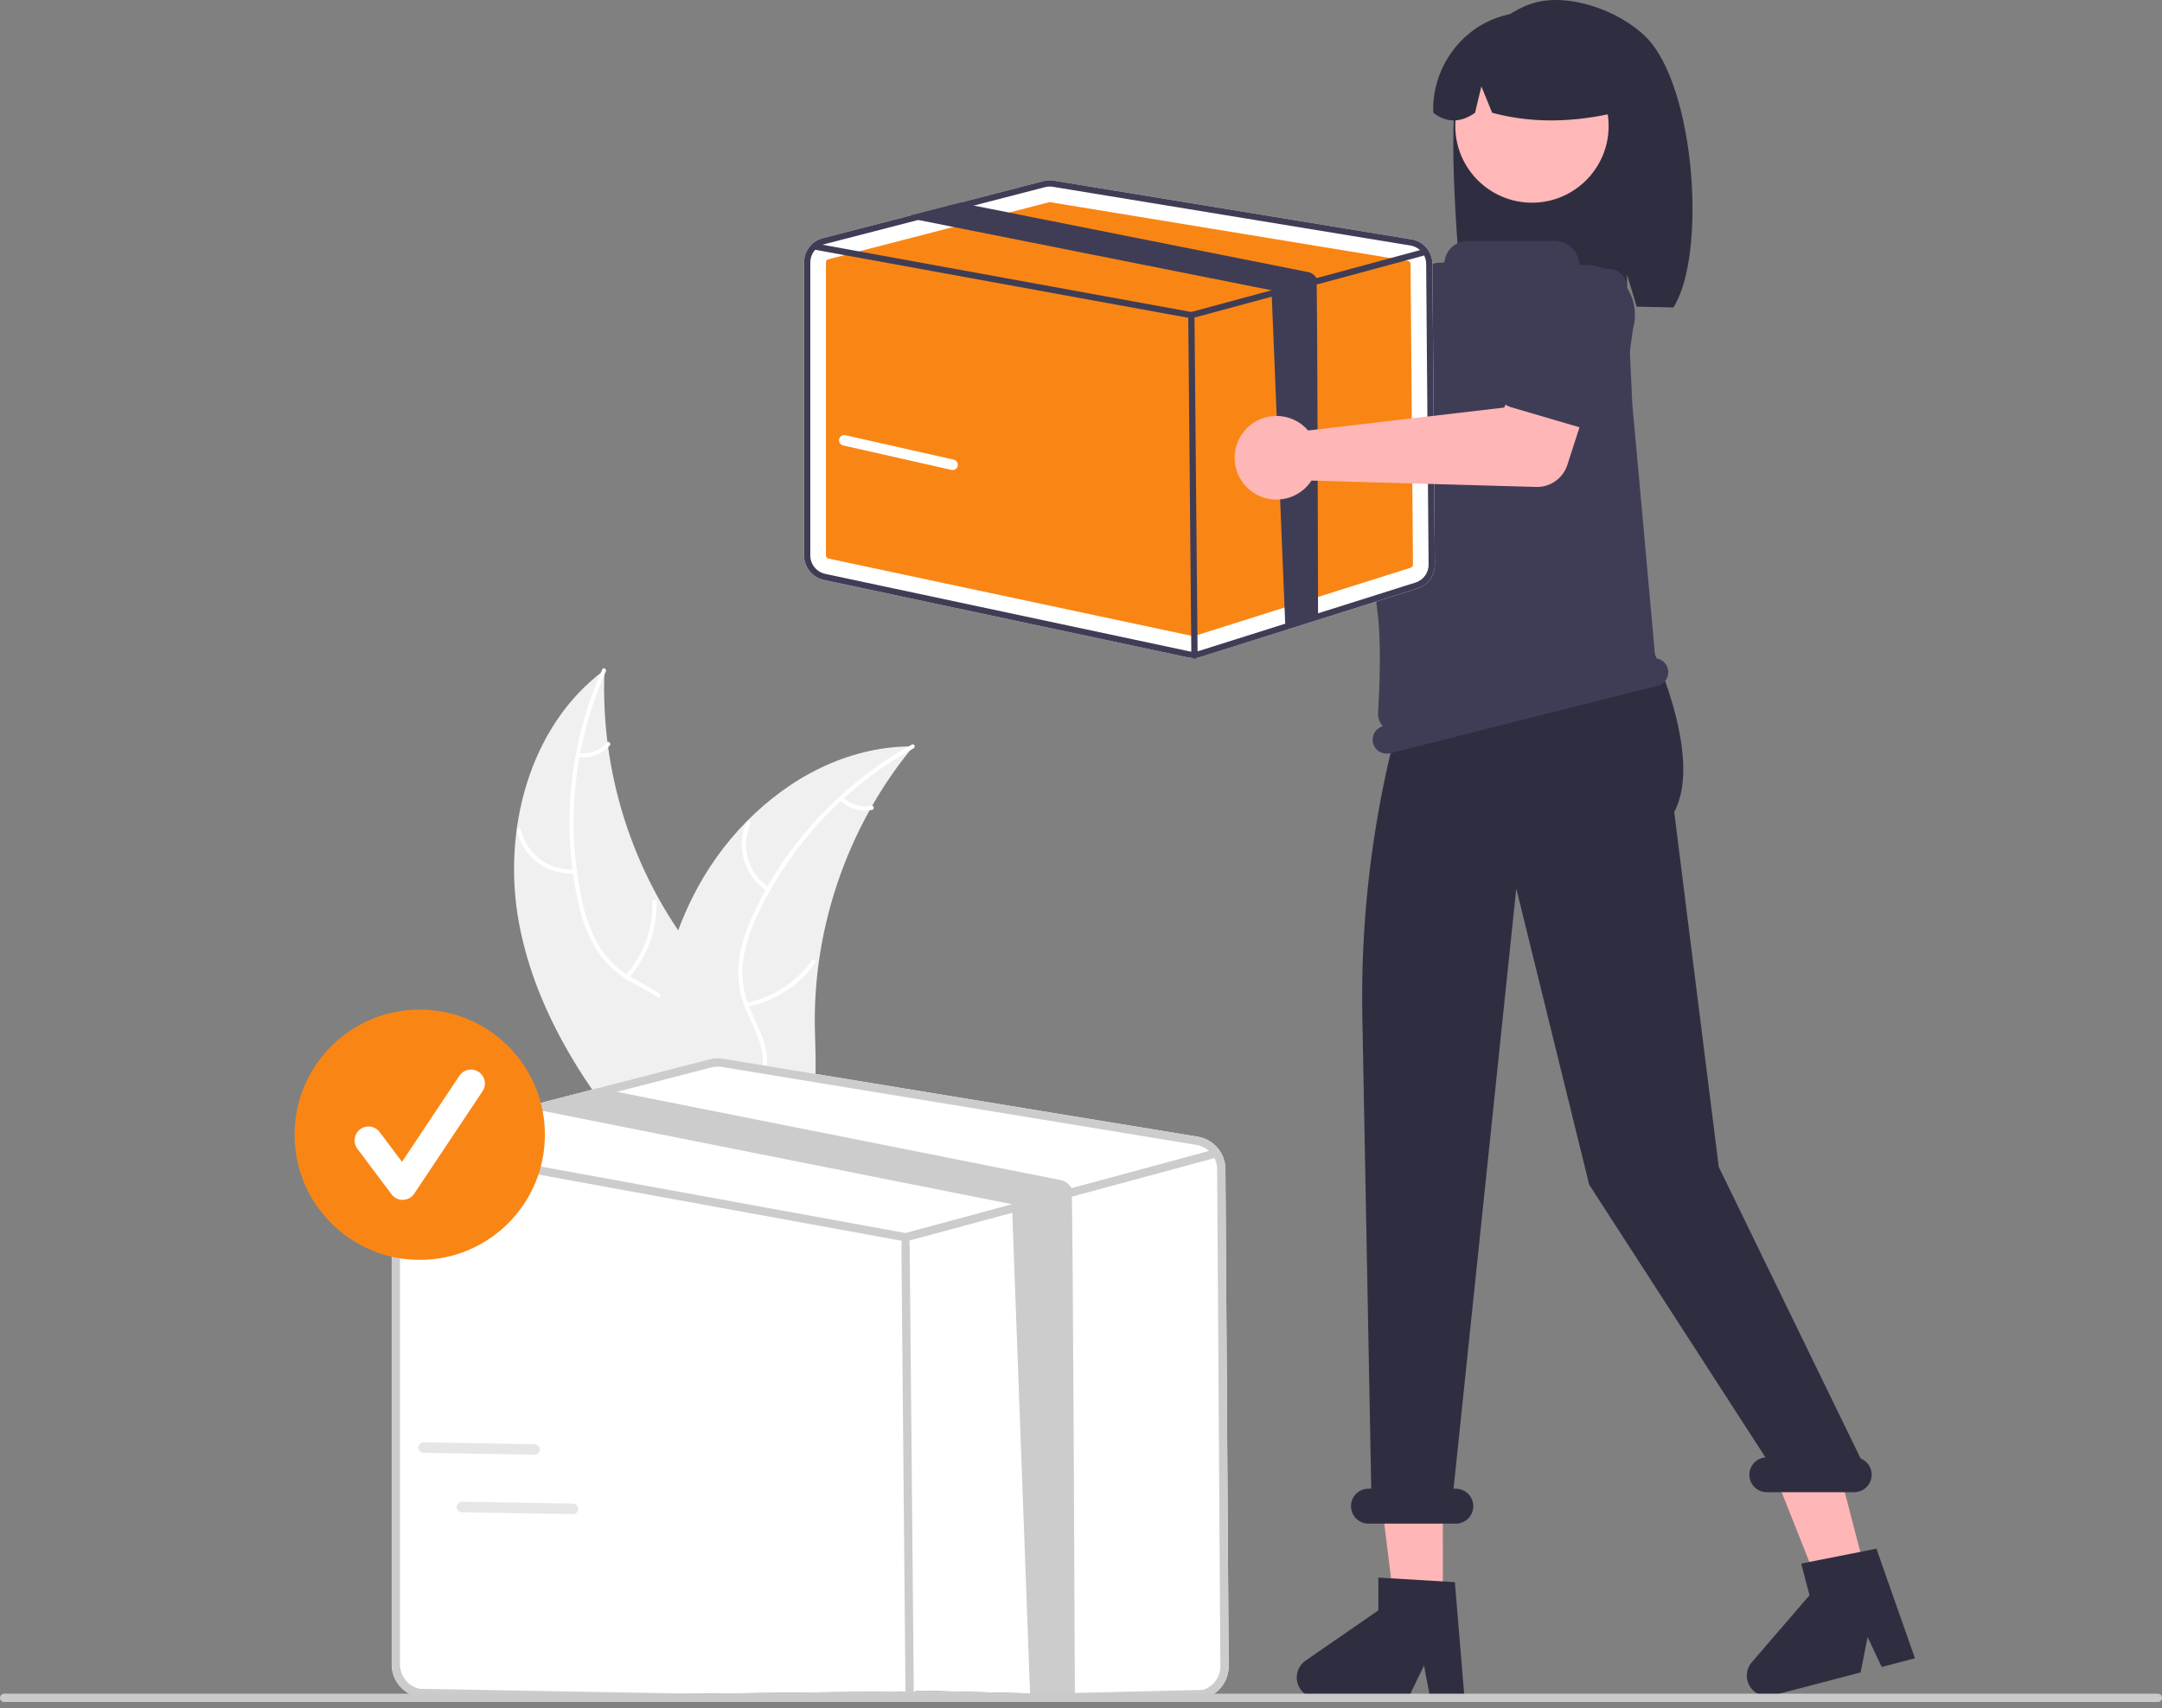 <svg width="200" height="158" viewBox="0 0 200 158" fill="none" xmlns="http://www.w3.org/2000/svg">
<rect x="0" y="0" width="200" height="158" fill="#808080" stroke="none"/>
<g clip-path="url(#clip0_830_7664)">
<path d="M48.016 85.415C46.42 76.872 48.933 67.153 55.918 61.982C55.522 71.425 58.479 80.703 64.265 88.175C66.507 91.049 69.3 94.012 69.213 97.656C69.16 99.923 67.933 102.035 66.317 103.626C64.702 105.218 62.711 106.365 60.744 107.494L60.438 107.971C54.673 101.467 49.612 93.958 48.016 85.415Z" fill="#F0F0F0"/>
<path d="M56.045 62.113C53.111 68.68 52.32 76.006 53.786 83.048C54.074 84.57 54.601 86.037 55.346 87.394C56.115 88.693 57.218 89.763 58.54 90.492C59.759 91.196 61.087 91.775 62.114 92.764C62.632 93.277 63.035 93.895 63.298 94.575C63.56 95.256 63.676 95.984 63.637 96.713C63.588 98.531 62.889 100.222 62.148 101.852C61.324 103.663 60.441 105.53 60.494 107.565C60.501 107.812 60.117 107.808 60.111 107.561C60.018 104.02 62.578 101.176 63.149 97.779C63.415 96.193 63.205 94.518 62.09 93.289C61.115 92.214 59.746 91.616 58.506 90.913C57.206 90.221 56.095 89.221 55.27 88.001C54.458 86.686 53.876 85.242 53.548 83.731C52.757 80.342 52.503 76.849 52.796 73.381C53.108 69.42 54.096 65.543 55.717 61.916C55.817 61.691 56.145 61.89 56.045 62.113Z" fill="white"/>
<path d="M53.18 80.808C51.965 80.894 50.76 80.545 49.778 79.823C48.797 79.102 48.104 78.055 47.823 76.87C47.767 76.63 48.138 76.531 48.194 76.772C48.453 77.876 49.099 78.851 50.014 79.521C50.929 80.191 52.053 80.511 53.184 80.425C53.43 80.407 53.425 80.79 53.18 80.808Z" fill="white"/>
<path d="M57.875 90.216C59.524 88.351 60.41 85.933 60.355 83.443C60.35 83.197 60.733 83.201 60.738 83.447C60.79 86.038 59.863 88.552 58.143 90.49C57.978 90.674 57.711 90.399 57.875 90.216Z" fill="white"/>
<path d="M53.557 69.658C54.034 69.723 54.52 69.668 54.971 69.499C55.421 69.33 55.823 69.052 56.139 68.689C56.301 68.502 56.568 68.777 56.407 68.963C56.056 69.362 55.612 69.669 55.114 69.857C54.617 70.045 54.081 70.108 53.553 70.041C53.503 70.039 53.455 70.018 53.42 69.982C53.385 69.946 53.365 69.898 53.364 69.848C53.364 69.797 53.385 69.749 53.421 69.713C53.458 69.678 53.507 69.658 53.557 69.658Z" fill="white"/>
<path d="M84.482 69.048C84.384 69.168 84.287 69.287 84.19 69.41C82.885 71.021 81.713 72.735 80.686 74.536C80.605 74.674 80.524 74.815 80.447 74.955C78.019 79.32 76.422 84.098 75.738 89.046C75.468 91.015 75.348 93.002 75.379 94.989C75.422 97.734 75.687 100.706 74.846 103.231C74.761 103.495 74.66 103.754 74.543 104.006L61.043 108.307C61.007 108.301 60.972 108.299 60.937 108.293L60.406 108.49C60.397 108.387 60.39 108.281 60.381 108.179C60.376 108.119 60.374 108.059 60.368 108C60.366 107.96 60.363 107.92 60.358 107.884C60.358 107.871 60.357 107.857 60.357 107.847C60.352 107.811 60.352 107.777 60.348 107.745C60.308 107.15 60.271 106.555 60.24 105.957C60.239 105.954 60.239 105.954 60.241 105.95C60.009 101.399 60.156 96.79 60.997 92.348C61.022 92.215 61.046 92.078 61.078 91.942C61.468 89.943 62.021 87.978 62.731 86.069C63.124 85.024 63.569 84 64.065 83.001C65.351 80.421 67.035 78.059 69.055 76.003C73.082 71.903 78.376 69.138 84.048 69.051C84.194 69.049 84.336 69.047 84.482 69.048Z" fill="#F0F0F0"/>
<path d="M84.506 69.229C78.209 72.706 73.167 78.079 70.097 84.585C69.412 85.974 68.949 87.462 68.727 88.995C68.559 90.495 68.795 92.013 69.412 93.39C69.961 94.687 70.673 95.949 70.897 97.356C71.002 98.078 70.952 98.814 70.752 99.515C70.552 100.217 70.206 100.868 69.736 101.427C68.603 102.848 67.026 103.778 65.452 104.633C63.705 105.583 61.875 106.542 60.693 108.199C60.549 108.4 60.246 108.166 60.389 107.965C62.447 105.082 66.203 104.353 68.704 101.983C69.871 100.878 70.712 99.414 70.562 97.761C70.431 96.317 69.698 95.014 69.131 93.706C68.509 92.371 68.224 90.904 68.301 89.433C68.444 87.894 68.849 86.391 69.497 84.987C70.905 81.804 72.805 78.862 75.127 76.27C77.761 73.296 80.885 70.795 84.362 68.874C84.577 68.755 84.72 69.111 84.506 69.229Z" fill="white"/>
<path d="M70.963 82.432C69.941 81.769 69.188 80.764 68.839 79.597C68.49 78.43 68.567 77.177 69.056 76.062C69.156 75.837 69.511 75.981 69.411 76.207C68.954 77.245 68.882 78.412 69.209 79.498C69.537 80.584 70.241 81.517 71.196 82.129C71.404 82.262 71.169 82.564 70.963 82.432Z" fill="white"/>
<path d="M69.047 92.77C71.487 92.274 73.65 90.876 75.105 88.856C75.249 88.656 75.552 88.889 75.408 89.09C73.89 91.189 71.636 92.639 69.096 93.15C68.854 93.198 68.806 92.818 69.047 92.77Z" fill="white"/>
<path d="M77.977 73.756C78.318 74.095 78.739 74.344 79.201 74.48C79.662 74.617 80.151 74.636 80.622 74.537C80.863 74.485 80.911 74.865 80.671 74.917C80.15 75.024 79.611 75.002 79.1 74.852C78.59 74.703 78.124 74.431 77.743 74.06C77.704 74.028 77.679 73.982 77.672 73.932C77.666 73.882 77.679 73.832 77.708 73.791C77.739 73.751 77.785 73.725 77.835 73.718C77.885 73.712 77.936 73.725 77.977 73.756Z" fill="white"/>
<path d="M105.688 22.333C105.733 22.532 105.763 22.734 105.776 22.937L121.605 32.069L125.452 29.854L129.554 35.223L123.124 39.806C122.604 40.176 121.979 40.368 121.341 40.353C120.703 40.337 120.088 40.115 119.587 39.72L103.265 26.843C102.528 27.116 101.726 27.158 100.965 26.964C100.204 26.769 99.52 26.348 99.004 25.755C98.489 25.163 98.166 24.427 98.078 23.647C97.991 22.866 98.143 22.078 98.515 21.386C98.886 20.694 99.46 20.131 100.159 19.773C100.858 19.415 101.65 19.279 102.428 19.381C103.207 19.484 103.936 19.822 104.518 20.349C105.101 20.876 105.508 21.568 105.688 22.333Z" fill="#FFB6B6"/>
<path d="M121.825 31.061C121.875 30.828 121.975 30.608 122.117 30.417C122.26 30.227 122.442 30.069 122.651 29.955L129.959 25.973C130.932 25.239 132.157 24.92 133.365 25.087C134.573 25.254 135.665 25.894 136.402 26.865C137.139 27.836 137.461 29.06 137.297 30.268C137.132 31.477 136.496 32.57 135.527 33.31L129.67 39.26C129.502 39.43 129.301 39.562 129.078 39.646C128.855 39.731 128.617 39.767 128.379 39.751C128.141 39.736 127.91 39.669 127.7 39.556C127.491 39.442 127.308 39.285 127.164 39.095L122.121 32.409C121.978 32.219 121.877 32 121.826 31.767C121.774 31.534 121.774 31.293 121.825 31.061Z" fill="#3F3D56"/>
<path d="M134.88 7.912C135.932 4.561 138.323 1.488 141.629 0.355C144.936 -0.778 149.779 0.948 152.265 3.426C156.812 7.958 157.922 23.527 154.798 28.448C154.176 28.415 152.032 28.39 151.403 28.367L150.513 25.401V28.337C145.604 28.186 140.493 28.281 135.379 28.379C134.921 24.895 133.829 11.263 134.88 7.912Z" fill="#2F2E41"/>
<path d="M133.473 148.567H128.996L126.866 131.295L133.474 131.296L133.473 148.567Z" fill="#FFB6B6"/>
<path d="M172.671 145.782L168.338 146.912L161.92 130.736L168.315 129.07L172.671 145.782Z" fill="#FFB6B6"/>
<path d="M147.995 42.489L149.01 45.126L148.807 47.764L128.95 54.642L129.936 43.097L132.168 40.459L147.995 42.489Z" fill="#FFB6B6"/>
<path d="M141.717 18.75C145.634 18.75 148.809 15.574 148.809 11.658C148.809 7.741 145.634 4.566 141.717 4.566C137.8 4.566 134.625 7.741 134.625 11.658C134.625 15.574 137.8 18.75 141.717 18.75Z" fill="#FFB7B7"/>
<path d="M136.844 2.422C138.207 1.592 139.767 1.142 141.363 1.121C142.959 1.1 144.531 1.508 145.915 2.303C147.299 3.097 148.445 4.249 149.231 5.638C150.018 7.026 150.417 8.601 150.387 10.197C146.521 11.185 142.401 11.598 138.036 10.435L137.038 7.992L136.449 10.436C135.114 11.376 133.825 11.374 132.582 10.431C132.529 8.84 132.895 7.263 133.643 5.858C134.391 4.452 135.495 3.268 136.844 2.422Z" fill="#2F2E41"/>
<path d="M135.476 157.069H132.299L131.732 154.069L130.279 157.069H121.852C121.448 157.069 121.055 156.94 120.73 156.701C120.404 156.461 120.164 156.124 120.044 155.739C119.923 155.353 119.93 154.939 120.061 154.557C120.193 154.175 120.443 153.845 120.776 153.616L127.506 148.968V145.936L134.584 146.358L135.476 157.069Z" fill="#2F2E41"/>
<path d="M177.147 153.402L174.072 154.204L172.767 151.444L172.118 154.713L163.963 156.839C163.572 156.94 163.159 156.915 162.784 156.765C162.409 156.616 162.091 156.35 161.877 156.007C161.664 155.664 161.565 155.262 161.597 154.859C161.628 154.457 161.787 154.074 162.051 153.769L167.39 147.574L166.625 144.639L173.581 143.262L177.147 153.402Z" fill="#2F2E41"/>
<path d="M172.122 134.921L158.997 107.945L154.876 75.111C157.717 69.835 152.441 59.1 152.441 59.1V54.593L132.004 58.448C127.824 69.85 125.797 81.928 126.026 94.069L126.849 137.714H126.591C126.162 137.714 125.751 137.884 125.448 138.187C125.145 138.49 124.975 138.901 124.975 139.33C124.975 139.759 125.145 140.17 125.448 140.473C125.751 140.776 126.162 140.946 126.591 140.946H134.673C135.101 140.946 135.513 140.776 135.816 140.473C136.119 140.17 136.289 139.759 136.289 139.33C136.289 138.901 136.119 138.49 135.816 138.187C135.513 137.884 135.101 137.714 134.673 137.714H134.464L140.266 82.19L147.012 109.589L163.315 134.817C162.899 134.85 162.512 135.042 162.235 135.354C161.958 135.666 161.812 136.073 161.829 136.489C161.846 136.906 162.023 137.3 162.324 137.589C162.626 137.877 163.027 138.038 163.444 138.037H171.526C171.902 138.037 172.266 137.907 172.556 137.667C172.845 137.428 173.043 137.095 173.113 136.726C173.184 136.356 173.124 135.974 172.943 135.645C172.762 135.315 172.471 135.059 172.122 134.921Z" fill="#2F2E41"/>
<path d="M154.289 61.863C154.222 61.6 154.073 61.364 153.864 61.19C153.654 61.016 153.395 60.913 153.124 60.895C152.854 57.815 151.074 38.063 151.007 37.483L151.004 37.459L150.488 26.449C150.47 26.049 150.304 25.67 150.024 25.385C149.744 25.099 149.368 24.927 148.968 24.901L146.246 24.723C146.209 24.721 146.173 24.706 146.147 24.679C146.121 24.652 146.107 24.616 146.107 24.579C146.107 24.278 146.048 23.98 145.933 23.703C145.818 23.425 145.649 23.172 145.436 22.96C145.224 22.747 144.971 22.579 144.694 22.464C144.416 22.349 144.118 22.289 143.818 22.289H135.758C135.236 22.29 134.732 22.48 134.341 22.826C133.949 23.171 133.697 23.648 133.632 24.166C133.629 24.201 133.612 24.234 133.585 24.258C133.558 24.282 133.523 24.294 133.488 24.294L133.487 24.294C132.571 24.275 131.679 24.585 130.972 25.168C130.265 25.75 129.791 26.567 129.635 27.47C128.533 33.88 126.325 48.431 127.416 56.52C127.797 59.335 127.624 63.571 127.48 65.927C127.466 66.154 127.497 66.382 127.571 66.598C127.645 66.814 127.761 67.013 127.912 67.184C127.59 67.277 127.318 67.49 127.151 67.78C126.984 68.07 126.936 68.414 127.018 68.738C127.101 69.071 127.314 69.356 127.608 69.532C127.903 69.708 128.255 69.76 128.588 69.676L153.351 63.433C153.684 63.349 153.969 63.137 154.145 62.843C154.321 62.548 154.373 62.196 154.289 61.863Z" fill="#3F3D56"/>
<path d="M113.361 108.15C113.356 107.427 113.096 106.729 112.626 106.18C112.156 105.631 111.506 105.266 110.792 105.15L66.888 97.94C66.466 97.871 66.036 97.89 65.622 97.996L55.333 100.657L49.429 102.185L38.534 105.002C37.877 105.173 37.294 105.557 36.878 106.094C36.462 106.632 36.237 107.292 36.237 107.972V153.978C36.24 154.679 36.482 155.358 36.924 155.903C37.365 156.448 37.979 156.827 38.664 156.975L83.385 156.469C83.595 156.514 83.809 156.536 84.024 156.536C84.337 156.536 84.648 156.489 84.946 156.395L111.516 157.056C112.143 156.86 112.69 156.468 113.076 155.937C113.463 155.405 113.667 154.764 113.66 154.107L113.361 108.15Z" fill="white"/>
<path d="M113.361 108.15C113.356 107.427 113.096 106.729 112.626 106.18C112.156 105.631 111.506 105.266 110.792 105.15L66.888 97.94C66.466 97.871 66.036 97.89 65.622 97.996L55.333 100.657L49.429 102.185L38.534 105.002C37.877 105.173 37.294 105.557 36.878 106.094C36.462 106.632 36.237 107.292 36.237 107.972V153.978C36.24 154.679 36.482 155.358 36.924 155.903C37.365 156.448 37.979 156.827 38.664 156.975L83.385 156.469C83.595 156.514 83.809 156.536 84.024 156.536C84.337 156.536 84.648 156.489 84.946 156.395L111.516 157.056C112.143 156.86 112.69 156.468 113.076 155.937C113.463 155.405 113.667 154.764 113.66 154.107L113.361 108.15ZM111.286 156.325L84.716 156.957C84.337 157.075 83.934 157.095 83.546 157.013L38.823 156.227C38.309 156.115 37.849 155.831 37.518 155.422C37.187 155.013 37.006 154.504 37.003 153.978V107.972C37.004 107.501 37.148 107.041 37.418 106.655C37.688 106.269 38.069 105.974 38.511 105.812C38.581 105.786 38.653 105.763 38.726 105.745L50.252 102.765L57.068 101.002L65.814 98.74C66.002 98.69 66.195 98.665 66.389 98.666C66.514 98.666 66.639 98.676 66.762 98.697L110.667 105.906C111.021 105.964 111.355 106.104 111.646 106.314C111.936 106.523 112.173 106.798 112.339 107.115C112.505 107.437 112.592 107.793 112.594 108.155L112.893 154.112C112.899 154.605 112.745 155.086 112.456 155.485C112.166 155.883 111.756 156.178 111.286 156.325Z" fill="#CCCCCC"/>
<path d="M112.339 107.115C112.309 107.135 112.276 107.149 112.242 107.159L99.327 110.65L95.307 111.736L83.873 114.826C83.84 114.834 83.807 114.838 83.773 114.839C83.75 114.838 83.727 114.836 83.704 114.834L37.599 106.428L37.446 106.4C37.346 106.381 37.257 106.323 37.2 106.24C37.142 106.156 37.12 106.053 37.138 105.953C37.156 105.853 37.214 105.764 37.297 105.706C37.38 105.648 37.483 105.625 37.584 105.643L38.511 105.812L83.758 114.062L93.613 111.399L99.126 109.909L111.84 106.471L112.042 106.417C112.13 106.394 112.222 106.403 112.304 106.441C112.386 106.479 112.451 106.545 112.489 106.627C112.499 106.647 112.507 106.667 112.512 106.688C112.534 106.769 112.528 106.854 112.497 106.931C112.465 107.008 112.41 107.072 112.339 107.115Z" fill="#CCCCCC"/>
<path d="M84.157 156.625C83.947 156.625 83.775 156.456 83.773 157.538L83.39 115.752C83.388 114.247 83.558 114.074 83.77 114.072H83.773C83.983 114.072 84.155 114.241 84.157 115.745L84.54 157.531C84.542 156.45 84.372 156.623 84.16 156.625H84.157Z" fill="#CCCCCC"/>
<path d="M99.436 157.11L95.307 157.154L93.613 111.399L50.377 102.796C50.335 102.789 50.293 102.778 50.252 102.765C49.92 102.671 49.63 102.466 49.429 102.185L55.333 100.657L57.068 101.002L98.093 109.162C98.309 109.205 98.513 109.294 98.691 109.423C98.869 109.551 99.017 109.717 99.126 109.909C99.253 110.131 99.434 156.844 99.436 157.11Z" fill="#CCCCCC"/>
<path d="M132.508 24.404C132.504 23.859 132.308 23.333 131.954 22.919C131.599 22.505 131.11 22.23 130.572 22.142L97.483 16.709C97.166 16.656 96.841 16.671 96.529 16.751L88.775 18.756L84.325 19.908L76.114 22.031C75.619 22.159 75.18 22.449 74.866 22.854C74.553 23.259 74.383 23.757 74.383 24.269V51.389C74.385 51.917 74.568 52.429 74.9 52.84C75.233 53.251 75.696 53.536 76.213 53.648L109.916 60.819C110.074 60.853 110.236 60.87 110.398 60.869C110.633 60.87 110.868 60.834 111.093 60.763L131.117 54.44C131.59 54.292 132.002 53.996 132.293 53.596C132.584 53.196 132.739 52.712 132.733 52.217L132.508 24.404Z" fill="white"/>
<path d="M97.108 18.7C97.084 18.7 97.06 18.703 97.037 18.709L76.621 23.989C76.559 24.005 76.505 24.041 76.466 24.092C76.426 24.142 76.405 24.204 76.405 24.268V51.388C76.405 51.454 76.428 51.518 76.47 51.569C76.511 51.621 76.569 51.656 76.634 51.67L110.337 58.841C110.386 58.851 110.437 58.849 110.484 58.834L130.509 52.511C130.568 52.492 130.619 52.455 130.655 52.405C130.692 52.355 130.711 52.295 130.71 52.233L130.486 24.42C130.485 24.352 130.461 24.286 130.416 24.234C130.372 24.183 130.311 24.148 130.244 24.137L97.155 18.704C97.139 18.701 97.124 18.7 97.108 18.7Z" fill="#F98614"/>
<path d="M132.508 24.404C132.504 23.859 132.308 23.333 131.954 22.919C131.599 22.505 131.11 22.23 130.572 22.142L97.483 16.709C97.166 16.656 96.841 16.671 96.529 16.751L88.775 18.756L84.325 19.908L76.114 22.031C75.619 22.159 75.18 22.449 74.866 22.854C74.553 23.259 74.383 23.757 74.383 24.269V51.389C74.385 51.917 74.568 52.429 74.9 52.84C75.233 53.251 75.696 53.536 76.213 53.648L109.916 60.819C110.074 60.853 110.236 60.87 110.398 60.869C110.633 60.87 110.868 60.834 111.093 60.763L131.117 54.44C131.59 54.292 132.002 53.996 132.293 53.596C132.584 53.196 132.739 52.712 132.733 52.217L132.508 24.404ZM130.944 53.889L110.92 60.212C110.634 60.301 110.33 60.316 110.037 60.255L76.332 53.084C75.945 52.999 75.598 52.785 75.348 52.477C75.099 52.169 74.962 51.785 74.96 51.389V24.269C74.961 23.914 75.07 23.567 75.273 23.276C75.476 22.985 75.764 22.764 76.097 22.641C76.15 22.621 76.204 22.605 76.259 22.591L84.946 20.345L90.083 19.016L96.674 17.312C96.815 17.274 96.961 17.255 97.107 17.256C97.201 17.256 97.296 17.263 97.388 17.279L130.478 22.712C130.744 22.756 130.996 22.861 131.215 23.019C131.434 23.177 131.612 23.384 131.737 23.623C131.862 23.866 131.928 24.135 131.93 24.407L132.155 52.221C132.159 52.592 132.044 52.955 131.826 53.255C131.607 53.556 131.298 53.778 130.944 53.889Z" fill="#3F3D56"/>
<path d="M131.737 23.623C131.715 23.638 131.69 23.649 131.664 23.656L121.931 26.287L118.902 27.106L110.284 29.435C110.259 29.441 110.234 29.444 110.209 29.444C110.191 29.444 110.174 29.443 110.157 29.44L75.409 23.105L75.294 23.084C75.218 23.07 75.152 23.027 75.108 22.964C75.065 22.9 75.048 22.823 75.062 22.747C75.076 22.672 75.119 22.605 75.182 22.561C75.245 22.518 75.322 22.501 75.398 22.514L76.097 22.641L110.197 28.859L117.624 26.852L121.779 25.729L131.362 23.138L131.514 23.098C131.58 23.08 131.649 23.087 131.711 23.116C131.773 23.144 131.822 23.194 131.851 23.256C131.858 23.27 131.864 23.286 131.868 23.302C131.884 23.362 131.88 23.426 131.856 23.484C131.833 23.542 131.791 23.591 131.737 23.623Z" fill="#3F3D56"/>
<path d="M110.498 60.937C110.422 60.937 110.349 60.907 110.294 60.853C110.24 60.799 110.21 60.727 110.209 60.65L109.92 29.158C109.919 29.081 109.949 29.008 110.003 28.953C110.056 28.898 110.13 28.867 110.206 28.866H110.209C110.285 28.866 110.358 28.896 110.412 28.95C110.466 29.004 110.497 29.077 110.498 29.153L110.787 60.645C110.787 60.722 110.758 60.795 110.704 60.85C110.65 60.905 110.577 60.936 110.5 60.937H110.498Z" fill="#3F3D56"/>
<path d="M121.931 57.106L118.901 57.924L117.624 26.852L85.04 20.368C85.008 20.363 84.977 20.355 84.946 20.345C84.695 20.274 84.477 20.12 84.325 19.908L88.775 18.756L90.083 19.016L121.001 25.166C121.163 25.198 121.317 25.265 121.452 25.363C121.586 25.46 121.698 25.584 121.779 25.729C121.875 25.896 121.929 56.905 121.931 57.106Z" fill="#3F3D56"/>
<path d="M120.574 39.389C120.729 39.522 120.873 39.666 121.005 39.822L139.156 37.702L140.921 33.628L147.417 35.489L144.992 43.004C144.797 43.611 144.409 44.138 143.888 44.506C143.367 44.874 142.741 45.063 142.103 45.045L121.322 44.455C120.893 45.113 120.275 45.625 119.548 45.924C118.821 46.222 118.021 46.292 117.254 46.124C116.487 45.956 115.788 45.559 115.252 44.985C114.716 44.411 114.368 43.687 114.253 42.91C114.138 42.133 114.263 41.34 114.61 40.635C114.957 39.931 115.511 39.349 116.197 38.966C116.883 38.584 117.67 38.42 118.451 38.495C119.233 38.571 119.974 38.883 120.574 39.389Z" fill="#FFB6B6"/>
<path d="M138.73 36.762C138.632 36.545 138.581 36.309 138.582 36.071C138.582 35.833 138.634 35.597 138.734 35.381L142.221 27.825C142.564 26.655 143.357 25.668 144.425 25.082C145.494 24.495 146.752 24.356 147.923 24.696C149.094 25.035 150.083 25.825 150.672 26.892C151.261 27.96 151.404 29.217 151.067 30.389L149.919 38.659C149.886 38.895 149.803 39.121 149.675 39.322C149.546 39.523 149.377 39.694 149.176 39.823C148.976 39.953 148.751 40.037 148.515 40.072C148.279 40.106 148.039 40.089 147.81 40.022L139.774 37.667C139.545 37.6 139.333 37.484 139.153 37.328C138.973 37.172 138.829 36.979 138.73 36.762Z" fill="#3F3D56"/>
<path d="M199.615 157.446H0.385C0.283 157.446 0.185 157.405 0.113 157.333C0.041 157.261 0.001 157.163 0.001 157.061C0.001 156.96 0.041 156.862 0.113 156.79C0.185 156.717 0.283 156.677 0.385 156.677H199.615C199.717 156.677 199.815 156.717 199.887 156.789C199.959 156.861 200 156.959 200 157.061C200 157.164 199.959 157.261 199.887 157.334C199.815 157.406 199.717 157.446 199.615 157.446Z" fill="#CACACA"/>
<path d="M38.829 116.547C45.223 116.547 50.406 111.364 50.406 104.97C50.406 98.577 45.223 93.394 38.829 93.394C32.435 93.394 27.252 98.577 27.252 104.97C27.252 111.364 32.435 116.547 38.829 116.547Z" fill="#F98614"/>
<path d="M37.25 110.995C37.05 110.995 36.853 110.949 36.674 110.859C36.495 110.77 36.34 110.64 36.22 110.48L33.061 106.269C32.856 105.996 32.769 105.652 32.817 105.314C32.865 104.976 33.046 104.671 33.319 104.466C33.592 104.261 33.936 104.173 34.274 104.222C34.612 104.27 34.917 104.451 35.122 104.724L37.188 107.479L42.495 99.518C42.589 99.377 42.709 99.256 42.85 99.161C42.99 99.067 43.148 99.001 43.314 98.967C43.48 98.934 43.651 98.933 43.818 98.966C43.984 98.999 44.142 99.064 44.283 99.158C44.424 99.252 44.545 99.373 44.639 99.514C44.733 99.655 44.799 99.813 44.832 99.979C44.865 100.145 44.865 100.316 44.831 100.482C44.798 100.648 44.732 100.806 44.638 100.947L38.321 110.422C38.207 110.593 38.053 110.735 37.873 110.835C37.693 110.934 37.492 110.989 37.286 110.995C37.274 110.995 37.262 110.995 37.25 110.995Z" fill="white"/>
<path d="M88.122 43.48C88.086 43.48 88.05 43.476 88.015 43.468L77.994 41.205C77.868 41.177 77.759 41.1 77.691 40.991C77.622 40.882 77.6 40.751 77.628 40.626C77.656 40.5 77.733 40.391 77.842 40.322C77.95 40.254 78.082 40.231 78.207 40.259L88.228 42.522C88.345 42.548 88.447 42.617 88.516 42.714C88.586 42.811 88.617 42.93 88.604 43.049C88.59 43.167 88.534 43.277 88.445 43.356C88.356 43.436 88.241 43.48 88.122 43.48Z" fill="white"/>
<path d="M49.554 134.557C49.519 134.565 49.483 134.568 49.447 134.567L39.174 134.394C39.046 134.392 38.924 134.339 38.834 134.246C38.745 134.154 38.696 134.03 38.698 133.901C38.701 133.773 38.754 133.651 38.846 133.561C38.938 133.472 39.062 133.423 39.19 133.425L49.463 133.598C49.582 133.6 49.696 133.646 49.784 133.727C49.871 133.808 49.926 133.918 49.937 134.037C49.949 134.155 49.916 134.274 49.845 134.37C49.774 134.466 49.67 134.533 49.554 134.557Z" fill="#E6E6E6"/>
<path d="M53.11 140.053C53.074 140.06 53.038 140.064 53.002 140.063L42.73 139.89C42.602 139.888 42.48 139.834 42.39 139.742C42.301 139.65 42.252 139.525 42.254 139.397C42.257 139.269 42.309 139.146 42.402 139.057C42.494 138.967 42.618 138.918 42.746 138.92L53.019 139.093C53.138 139.095 53.252 139.141 53.34 139.222C53.427 139.303 53.482 139.414 53.493 139.532C53.504 139.651 53.471 139.77 53.401 139.866C53.33 139.962 53.226 140.028 53.11 140.053Z" fill="#E6E6E6"/>
</g>
<defs>
<clipPath id="clip0_830_7664">
<rect width="200" height="157.538" fill="white"/>
</clipPath>
</defs>
</svg>
